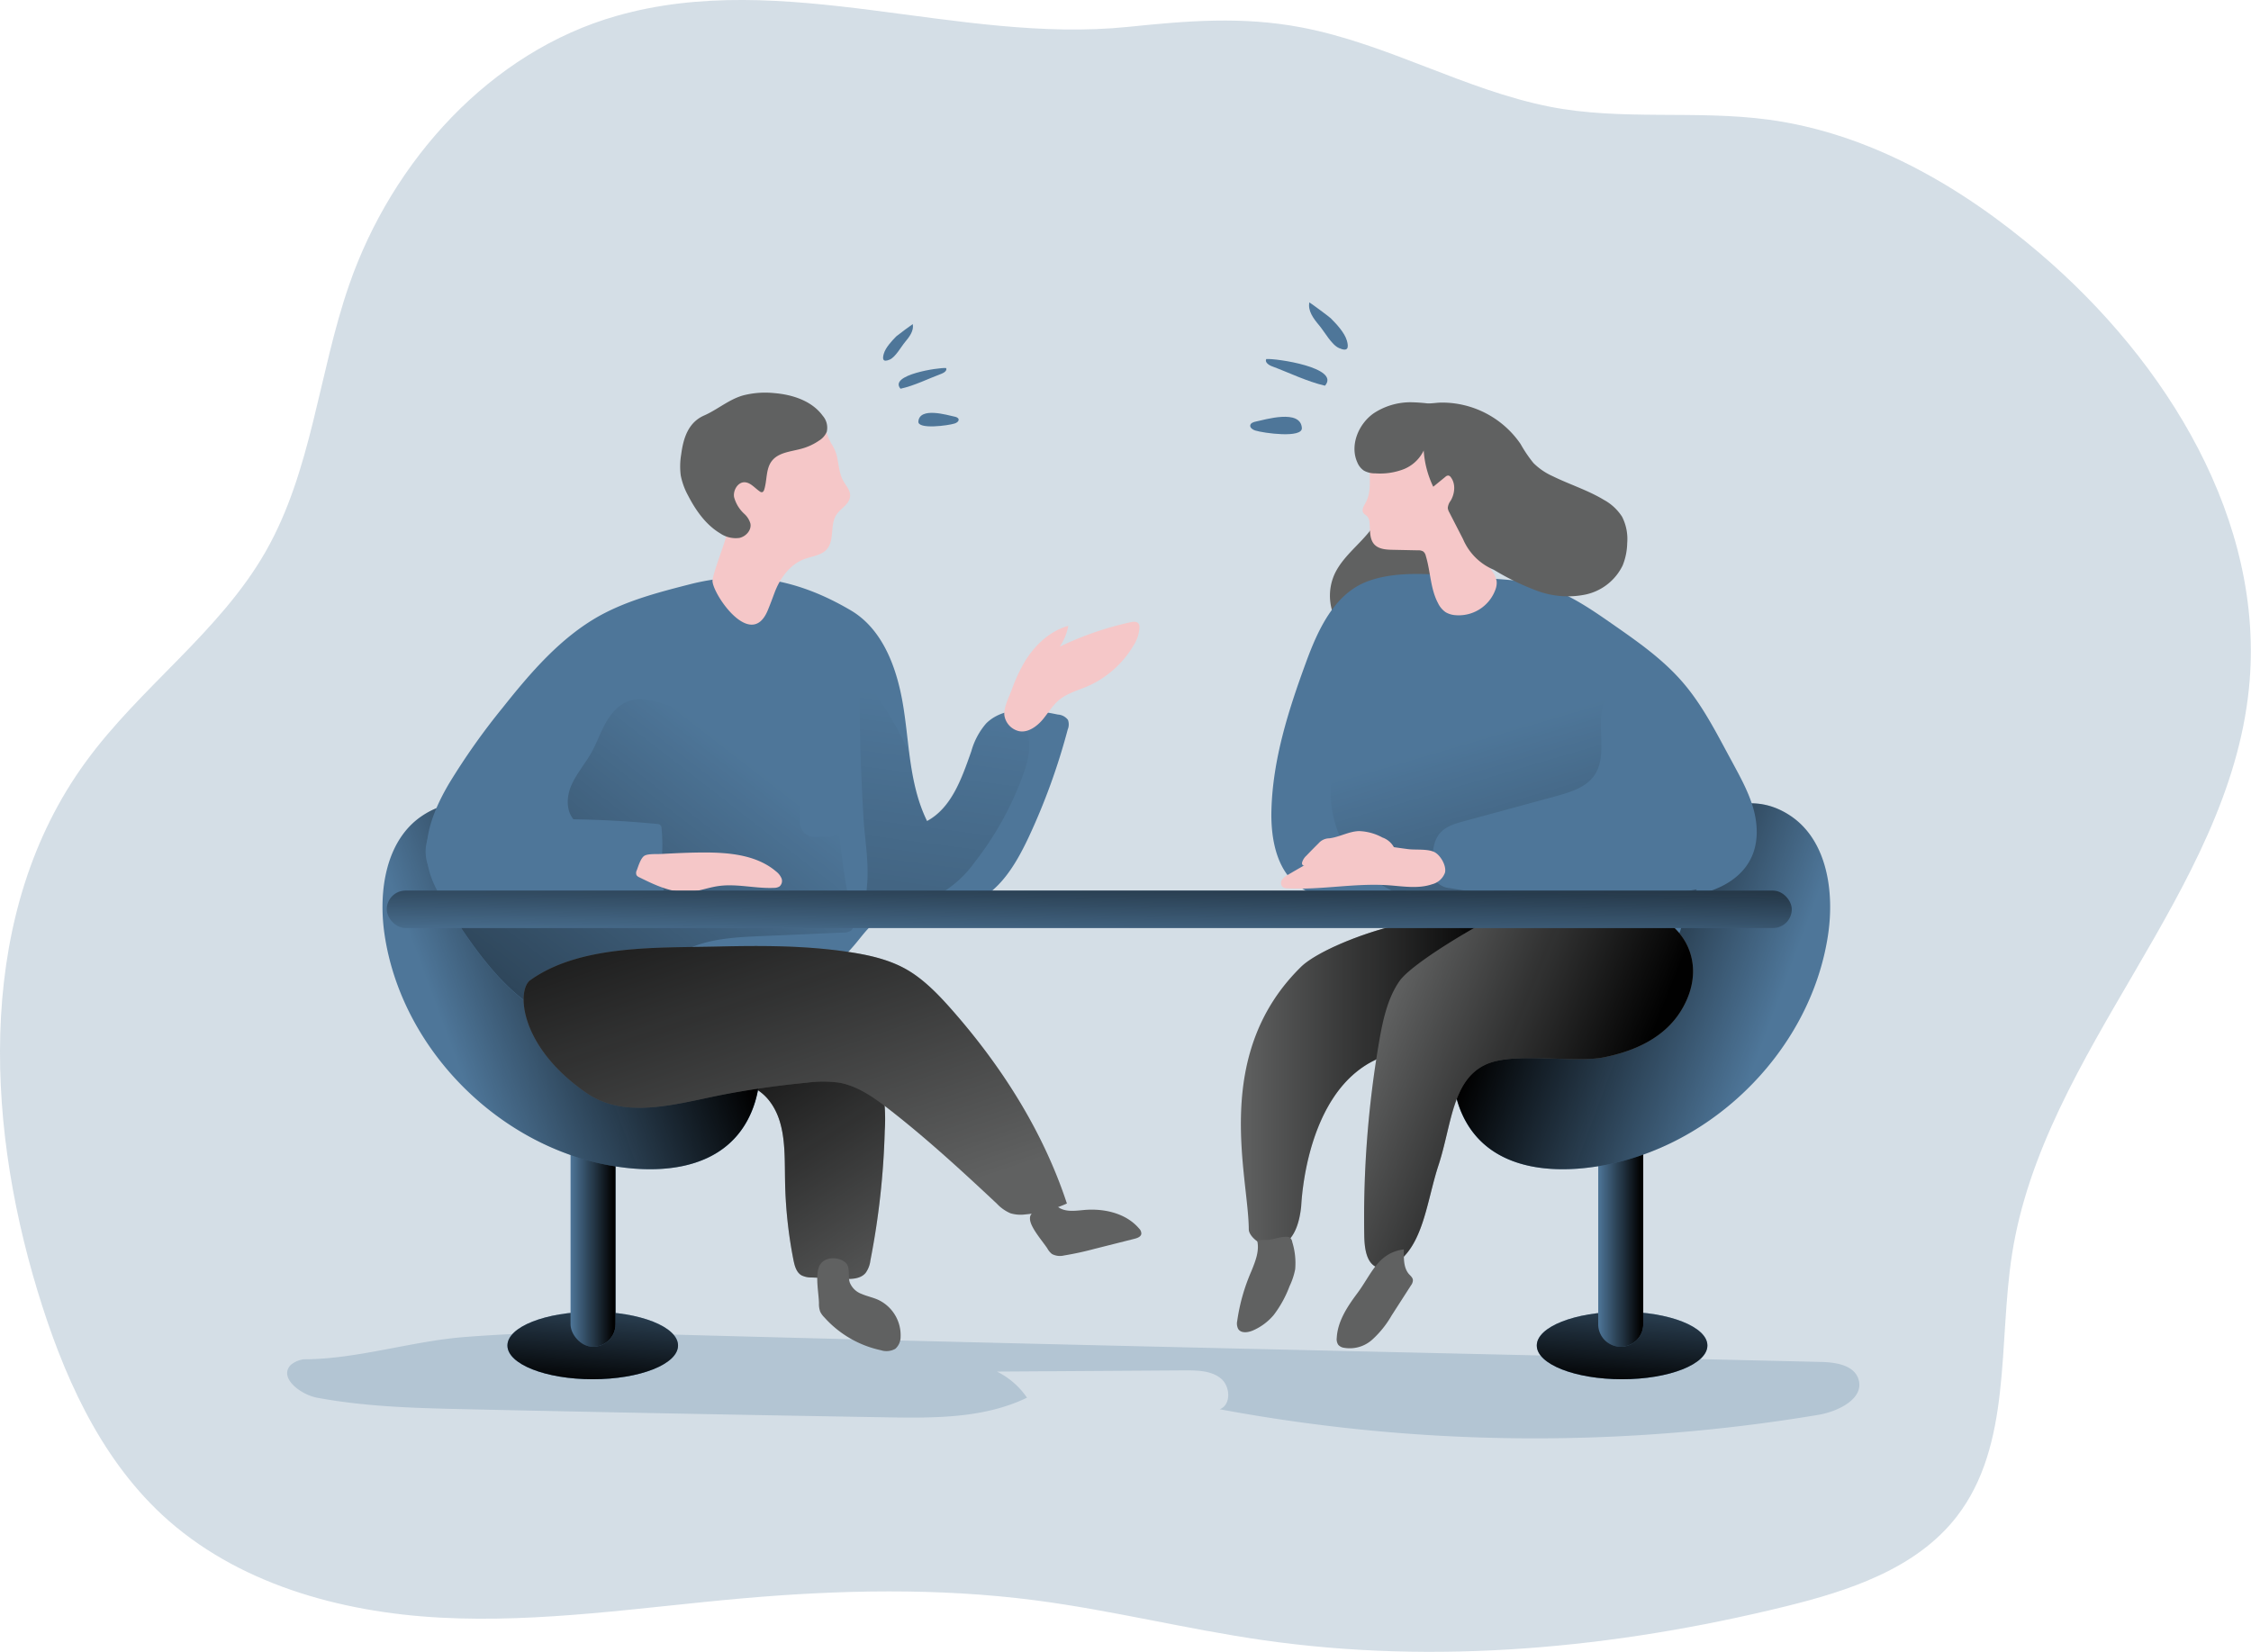 <svg data-name="Layer 1" xmlns="http://www.w3.org/2000/svg" xmlns:xlink="http://www.w3.org/1999/xlink" viewBox="0 0 558.9 410.2"><defs><linearGradient id="95-03word_of_mouth-0367b" x1="310.19" y1="298.48" x2="376.43" y2="298.48" xlink:href="#95-03word_of_mouth-0367a"/><linearGradient id="95-03word_of_mouth-0367h" x1="-1007.6" y1="285.59" x2="-942.42" y2="261.38" gradientTransform="matrix(-1 0 0 1 -566.54 0)" xlink:href="#95-03word_of_mouth-0367a"/><linearGradient id="95-03word_of_mouth-0367c" x1="149.29" y1="308.25" x2="146.18" y2="346.12" xlink:href="#95-03word_of_mouth-0367a"/><linearGradient id="95-03word_of_mouth-0367d" x1="404.87" y1="308.25" x2="401.77" y2="346.12" xlink:href="#95-03word_of_mouth-0367a"/><linearGradient id="95-03word_of_mouth-0367e" x1="396.78" y1="303.01" x2="407.95" y2="303.01" xlink:href="#95-03word_of_mouth-0367a"/><linearGradient id="95-03word_of_mouth-0367f" x1="141.66" y1="303.01" x2="152.83" y2="303.01" xlink:href="#95-03word_of_mouth-0367a"/><linearGradient id="95-03word_of_mouth-0367g" x1="112.52" y1="285.59" x2="177.7" y2="261.38" xlink:href="#95-03word_of_mouth-0367a"/><linearGradient id="95-03word_of_mouth-0367a" x1="230.6" y1="352.43" x2="177.52" y2="269.1" gradientUnits="userSpaceOnUse"><stop offset="0" stop-color="#010101" stop-opacity="0"/><stop offset=".95" stop-color="#010101"/></linearGradient><linearGradient id="95-03word_of_mouth-0367i" x1="236.93" y1="203.76" x2="191.76" y2="548.36" xlink:href="#95-03word_of_mouth-0367a"/><linearGradient id="95-03word_of_mouth-0367j" x1="192.7" y1="222.33" x2="64.23" y2="388.07" xlink:href="#95-03word_of_mouth-0367a"/><linearGradient id="95-03word_of_mouth-0367k" x1="209.7" y1="334.73" x2="168.73" y2="212.76" xlink:href="#95-03word_of_mouth-0367a"/><linearGradient id="95-03word_of_mouth-0367l" x1="369.7" y1="212.35" x2="424.94" y2="400.43" xlink:href="#95-03word_of_mouth-0367a"/><linearGradient id="95-03word_of_mouth-0367m" x1="343.56" y1="286.64" x2="405.94" y2="311.78" xlink:href="#95-03word_of_mouth-0367a"/><linearGradient id="95-03word_of_mouth-0367n" x1="270.27" y1="236.37" x2="270.89" y2="201.52" xlink:href="#95-03word_of_mouth-0367a"/></defs><path d="M153.15 3.93c-31.43 8.91-55.78 36-66.47 66.83-7.6 21.93-9.23 46.09-20.74 66.24-11.4 19.95-31.21 33.67-44.72 52.29-26.79 36.8-25.15 87.6-11.93 131.18 6.23 20.55 15.19 41 30.92 55.66 18.38 17.07 44.11 24.24 69.16 25.57s50.05-2.59 75-4.79c24.14-2.12 48.52-2.64 72.55.47 19 2.46 37.61 7.16 56.55 9.89 43.11 6.22 87.3 2.07 129.61-8.3 15.93-3.9 32.71-9.39 42.75-22.36 13.79-17.81 10.26-42.91 13.74-65.17 7.9-50.56 53.74-89.67 58.83-140.59 4.14-41.36-20.35-81-52-108-19.31-16.48-42.23-29.78-67.39-33.15-18-2.41-36.46.31-54.26-3.21-21.18-4.2-40.2-15.6-61.61-19.68-14.73-2.8-28.27-1.65-43-.14-42.24 4.34-85.5-14.52-126.99-2.74z" fill="#4E7699" opacity=".24" style="isolation:isolate"/><path d="M75.56 337.54a6.17 6.17 0 00-3.39 1.43c-3 3.11 2.35 7.33 6.58 8.12 12.33 2.3 24.94 2.59 37.49 2.87q52 1.13 104 2c11.81.19 24.12.27 34.75-4.88a19.5 19.5 0 00-7.45-6.48l46.75-.3c3.09 0 6.45.06 8.83 2s2.61 6.54-.27 7.65a427 427 0 00148.64 1.39c5-.84 11.55-4.11 9.92-8.94-1.16-3.44-5.66-4.12-9.29-4.2-99.1-2.33-198.22-4.39-297.31-7.13a365.56 365.56 0 00-40.13 1c-12.78 1.1-26.45 5.47-39.12 5.47z" fill="#4E7699" opacity=".24" style="isolation:isolate"/><path d="M190.8 273.09c4.37 5.32 4 12.92 4.12 19.81a111.21 111.21 0 002.09 20c.29 1.45.72 3.06 2 3.8a5.43 5.43 0 002.53.53l7.82.34c2 .09 4.25.06 5.54-1.44a6.56 6.56 0 001.21-3.11 194.57 194.57 0 003.56-32.2 43.87 43.87 0 00-1-12.69c-1.11-4.11-3.42-8-7-10.33-3.94-2.51-8.85-2.76-13.51-2.9-5-.15-10.1-.24-14.83 1.37-3.9 1.33-11.27 5.56-5.87 9.37 4.34 3.1 9.66 2.95 13.34 7.45z" fill="#606161"/><path d="M192.9 302.8c4.37 5.32 4 12.92 4.12 19.81a111.21 111.21 0 002.09 20c.29 1.45.72 3.06 2 3.8a5.43 5.43 0 002.53.53l7.82.34c2 .09 4.25.06 5.54-1.44a6.56 6.56 0 001.21-3.11 194.57 194.57 0 003.56-32.2 43.87 43.87 0 00-1-12.69c-1.11-4.11-3.42-8-7-10.33-3.94-2.51-8.85-2.76-13.51-2.9-5-.15-10.1-.24-14.83 1.37-3.9 1.33-11.27 5.56-5.87 9.37 4.34 3.1 9.66 2.95 13.34 7.45z" transform="translate(-2.1 -29.71)" fill="url(#95-03word_of_mouth-0367a)"/><path d="M203.34 323.59a5.61 5.61 0 00.32 2.16 5.14 5.14 0 001 1.37 26.21 26.21 0 0014.04 8.17 4.5 4.5 0 003.59-.34 3.94 3.94 0 001.32-3 9.71 9.71 0 00-5.58-9.18c-1.31-.59-2.74-.87-4.06-1.44a5 5 0 01-3-2.91c-.5-1.67.24-3.85-1.11-4.95-1.92-1.55-5.38-1.35-6.41.9-1.1 2.36-.17 6.63-.11 9.22zm119.72-83.52c-22.34 21.89-13.06 51.86-13 65.18 0 3.46 11.33 9.93 13-5.58.1-.9 1.4-40.74 31.65-38.79 11.43.74 25.82-14.19 16.77-28.48-6.9-10.9-41.47.89-48.42 7.67z" fill="#606161"/><path d="M325.16 269.78c-22.34 21.89-13.06 51.86-13 65.18 0 3.46 11.33 9.93 13-5.58.1-.9 1.4-40.74 31.65-38.79 11.43.74 25.82-14.19 16.77-28.48-6.9-10.9-41.47.89-48.42 7.67z" transform="translate(-2.1 -29.71)" fill="url(#95-03word_of_mouth-0367b)"/><path d="M312.11 307.95c.69 2.59-.42 5.27-1.42 7.75a47.42 47.42 0 00-3.5 12.31 3 3 0 00.24 2c.71 1.13 2.42.91 3.65.38a14 14 0 005.19-3.87 27.87 27.87 0 003.91-7.12 17.22 17.22 0 001.4-4.21 17.58 17.58 0 00-.72-6.74 1.78 1.78 0 00-.59-1.13 1.77 1.77 0 00-1-.19c-1.66 0-3.26.78-4.93.78z" fill="#606161"/><ellipse cx="147.17" cy="334.12" rx="21.18" ry="8.38" fill="#4E7699"/><ellipse cx="147.17" cy="334.12" rx="21.18" ry="8.38" fill="url(#95-03word_of_mouth-0367c)"/><ellipse cx="402.75" cy="334.12" rx="21.18" ry="8.38" fill="#4E7699"/><ellipse cx="402.75" cy="334.12" rx="21.18" ry="8.38" fill="url(#95-03word_of_mouth-0367d)"/><path d="M396.78 271.58H408v57.26a5.59 5.59 0 01-5.59 5.59 5.59 5.59 0 01-5.59-5.59v-57.26h-.04z" fill="#4E7699"/><path d="M396.78 271.58H408v57.26a5.59 5.59 0 01-5.59 5.59 5.59 5.59 0 01-5.59-5.59v-57.26h-.04z" fill="url(#95-03word_of_mouth-0367e)"/><rect x="141.66" y="271.58" width="11.17" height="62.85" rx="5.59" fill="#4E7699"/><rect x="141.66" y="271.58" width="11.17" height="62.85" rx="5.59" fill="url(#95-03word_of_mouth-0367f)"/><path d="M104.77 202.62c-9 6.06-10.88 18.69-9.29 29.44 4.4 29.74 30.59 54.85 60.49 58 8.79.92 18.42-.15 25-6 7.36-6.51 9.22-17.7 6.61-27.18s-9-17.47-16-24.35a128.23 128.23 0 00-32.87-23.36c-10.55-5.26-21.97-14.59-33.94-6.55z" fill="#4E7699"/><path d="M106.87 232.33c-9 6.06-10.88 18.69-9.29 29.44 4.4 29.74 30.59 54.85 60.49 58 8.79.92 18.42-.15 25-6 7.36-6.51 9.22-17.7 6.61-27.18s-9-17.47-16-24.35a128.23 128.23 0 00-32.87-23.36c-10.55-5.26-21.97-14.59-33.94-6.55z" transform="translate(-2.1 -29.71)" fill="url(#95-03word_of_mouth-0367g)"/><path d="M444.61 202.62c9 6.06 10.88 18.69 9.29 29.44-4.4 29.74-30.59 54.85-60.49 58-8.79.92-18.42-.15-25-6-7.36-6.51-9.22-17.7-6.6-27.18s9-17.47 16-24.35a128.11 128.11 0 0132.88-23.36c10.54-5.26 21.95-14.59 33.92-6.55z" fill="#4E7699"/><path d="M446.71 232.33c9 6.06 10.88 18.69 9.29 29.44-4.4 29.74-30.59 54.85-60.49 58-8.79.92-18.42-.15-25-6-7.36-6.51-9.22-17.7-6.6-27.18s9-17.47 16-24.35a128.11 128.11 0 0132.88-23.36c10.54-5.26 21.95-14.59 33.92-6.55z" transform="translate(-2.1 -29.71)" fill="url(#95-03word_of_mouth-0367h)"/><path d="M331.63 142.01a13 13 0 00.2 12.2 8.29 8.29 0 004.77 4.08 11.28 11.28 0 005.55-.32 78.63 78.63 0 0011.12-3.56c2.12-.86 4.38-2 5.3-4.08.75-1.7.43-3.66 0-5.47-.94-4.34-2.28-8.71-5-12.25a15.11 15.11 0 00-6.35-4.94c-3.05-1.21-3.93-1-5.36 1.55-2.62 4.88-7.65 7.88-10.23 12.79z" fill="#606161"/><path d="M265.1 181.17a159.81 159.81 0 01-9.82 27c-3.11 6.55-7.15 13.36-13.89 16-7.74 3-17.43-.17-24 4.79-2.15 1.59-3.67 3.91-5.43 5.92-8.73 10.29-22.62 14.32-35.71 17.47-12.73 3.07-26.52 5.75-38.56.59a33.56 33.56 0 01-6.68-3.84c-6.88-5-12.17-12.13-17-19.31-.53-.79-1.06-1.55-1.59-2.35-2.61-3.93-5.32-8-6.18-12.6-1.36-7 1.65-14.15 5.29-20.33a168.58 168.58 0 0113.29-18.79c6.91-8.69 14.32-17.36 24-22.78 7-3.87 14.82-5.89 22.56-7.87 14.28-3.64 27-1.06 39.78 6.45 8.27 4.82 11.74 14.94 13.19 24.37.57 3.64.93 7.31 1.39 11 .76 5.88 1.82 11.67 4.44 17 6.18-3.34 8.66-10.75 11-17.36a17.82 17.82 0 013.67-6.88 10.26 10.26 0 012.49-1.82c4.33-2.31 10.21-1.45 15.31-.39a3.4 3.4 0 012.51 1.32 3.3 3.3 0 01-.06 2.41z" fill="#4E7699"/><path d="M256.42 221.27a78.7 78.7 0 01-12.34 22.58 27.68 27.68 0 01-7.07 6.88c-4.2 2.68-9.26 3.44-14.19 4.2-5.29.76-5.89-.89-5.46-5.19.57-5.59-.56-11.67-.89-17.3-.66-11.87-1.09-23.74-.92-35.65a94 94 0 0112.26 19.75c.76 5.88 1.82 11.67 4.44 17 6.18-3.34 8.66-10.75 11-17.36a17.82 17.82 0 013.67-6.88 10.26 10.26 0 012.49-1.82 6.9 6.9 0 015.68 1.16c3.58 2.77 2.82 8.36 1.33 12.63z" transform="translate(-2.1 -29.71)" fill="url(#95-03word_of_mouth-0367i)"/><path d="M213.49 260.72a3 3 0 01-2 .56l-20.37.89c-6.38.27-13 .6-18.68 3.38-1.69.82-3.28 1.88-5 2.58A61 61 0 01161 270c-3.94 1.13-18.29 7.28-22.29 8.2a22.44 22.44 0 01-5.59.56c-6.88-5-12.17-12.13-17-19.31 3-1.22 6-2.38 6.48-2.48a69.44 69.44 0 0112.24-.53c6.64.07 13.32.17 20 .27a16.2 16.2 0 005.89-.66 16 16 0 005.52-4.24c.36-.33.73-.79.63-1.25a1.48 1.48 0 00-.7-.8 11.35 11.35 0 01-3.87-3.83c-.62-1.26-.29-2.88-1.12-4-1.09-1.39-4.53-2.28-6.12-3l-7.07-3.38a12.2 12.2 0 01-3.28-2.11c-2.15-2.29-2-6-.69-8.87s3.37-5.25 4.93-8c1.32-2.38 2.21-5 3.53-7.34s3.21-4.59 5.79-5.45c2.85-1 5.92-.1 8.8.76 10.15 3 20.34 6 30.49 9.06 4.3 1.25 9.09 2.94 11.08 7 1 2.06 1.09 4.44 1.22 6.75a174.91 174.91 0 003.94 30.49c.25.99.41 2.16-.32 2.88z" transform="translate(-2.1 -29.71)" fill="url(#95-03word_of_mouth-0367j)"/><path d="M209.25 119.18c.71 1.36 2 2.61 1.81 4.14-.17 1.91-2.34 2.9-3.39 4.5-1.65 2.52-.4 6.3-2.37 8.57-1.36 1.55-3.65 1.72-5.58 2.44-3.6 1.34-6.06 4.76-7.41 8.36-.55 1.48-1.09 2.95-1.7 4.41-4.26 10.22-14.15-4.81-13.69-7.58s3-8.91 3.61-11.61c1-4.21.42-8.6.64-12.91a37.2 37.2 0 012.24-10.94 14 14 0 013.41-5.62c2.42-2.18 5.9-2.79 9.16-2.71 2.45.06 5.07.55 6.78 2.3a11.61 11.61 0 012.28 4.36 18.62 18.62 0 001.37 3.27 10 10 0 011.3 2.81c.54 2.08.57 4.26 1.54 6.21z" fill="#f5c7c8"/><path d="M192.27 97.62c4.55.38 9.32 1.94 12 5.62a4.48 4.48 0 011 4 4.7 4.7 0 01-1.89 2.16 14.15 14.15 0 01-4.28 2c-2.65.75-5.8.9-7.47 3.08-1.5 1.95-1.14 4.71-1.87 7.06-.09.31-.27.66-.59.69a.81.81 0 01-.51-.18c-1.29-.87-2.39-2.35-3.94-2.29s-2.72 2-2.46 3.66a8.64 8.64 0 002.55 4.19 5.2 5.2 0 011.51 2.4c.32 1.63-1.11 3.22-2.73 3.57a6.82 6.82 0 01-4.75-1.12c-3.58-2.13-6.08-5.7-8-9.41a17.37 17.37 0 01-1.82-5 17.79 17.79 0 01.12-5.25c.53-4 1.74-7.89 5.68-9.62 3.35-1.47 6.16-4 9.72-5a22 22 0 017.73-.56z" fill="#606161"/><path d="M254.59 164.05c2.5-4 6.15-7.38 10.66-8.64a13.51 13.51 0 01-2.13 5.17 80.21 80.21 0 0117.56-6.06c.69-.16 1.54-.24 2 .32a1.57 1.57 0 01.24 1 9.27 9.27 0 01-1.58 4.61 24.8 24.8 0 01-11.38 10c-2.37 1-4.95 1.7-6.95 3.33-1.61 1.33-2.7 3.16-4 4.76s-3.69 3.57-6.1 3a4.77 4.77 0 01-3.55-4c-.12-2 1.13-4.37 1.81-6.17a40.63 40.63 0 013.42-7.32z" fill="#f5c7c8"/><path d="M132.49 203.51a251 251 0 0130.66 1.1 1 1 0 011.1 1.05 41.08 41.08 0 01-.29 10.45 5.36 5.36 0 01-.76 2.29 4.76 4.76 0 01-2.61 1.58 27.73 27.73 0 01-5.61.83c-13.09 1-26.23 2.1-39.35 1.38a10.45 10.45 0 01-5-1.14 8.94 8.94 0 01-2.61-2.76 14.83 14.83 0 01-2-4.19 10.15 10.15 0 011.12-7.87 12.44 12.44 0 017-5.11 23 23 0 018.74-.72 15.42 15.42 0 014.33.86c2.62 1 5.08 3.16 7.82 2.6" fill="#4E7699"/><path d="M174.81 211.69c6.29 0 13.07.62 17.87 4.7a4.29 4.29 0 011.37 1.74 1.8 1.8 0 01-.51 2 2.59 2.59 0 01-1.37.35c-4.68.21-9.39-1.14-14-.42-2.3.35-4.52 1.21-6.84 1.41-4.41.37-8.63-1.65-12.59-3.61a1.58 1.58 0 01-.7-.54 1.47 1.47 0 01.08-1.24c.37-1 .91-2.78 1.72-3.46s3.14-.49 4.33-.56c3.53-.19 7.08-.36 10.64-.37z" fill="#f5c7c8"/><rect x="198.61" y="182.51" width="10.55" height="25.29" rx="3.38" fill="#4E7699"/><path d="M131.65 243.41c12.44-8.89 31.58-8 46.87-8.36 10.77-.26 21.6-.24 32.26 1.36 4.86.73 9.76 1.81 14.05 4.19s8 6.18 11.37 10c12.47 14.12 22.81 30.35 28.7 48.26a31.7 31.7 0 01-10.33 2.71 8.79 8.79 0 01-3.67-.28 10 10 0 01-3.4-2.4c-8.67-8.12-17.43-16.19-26.81-23.48-3.7-2.87-7.66-5.7-12.27-6.55a30 30 0 00-8.09 0q-9.78.93-19.47 2.71c-12 2.21-25.19 6.76-35.27-.18-16.83-11.64-17.27-25.6-13.94-27.98z" fill="#606161"/><path d="M133.75 273.12c12.44-8.89 31.58-8 46.87-8.36 10.77-.26 21.6-.24 32.26 1.36 4.86.73 9.76 1.81 14.05 4.19s8 6.18 11.37 10c12.47 14.12 22.81 30.35 28.7 48.26a31.7 31.7 0 01-10.33 2.71A8.79 8.79 0 01253 331a10 10 0 01-3.4-2.4c-8.67-8.12-17.43-16.19-26.81-23.48-3.7-2.87-7.66-5.7-12.27-6.55a30 30 0 00-8.09 0q-9.78.93-19.47 2.71c-12 2.21-25.19 6.76-35.27-.18-16.83-11.64-17.27-25.6-13.94-27.98z" transform="translate(-2.1 -29.71)" fill="url(#95-03word_of_mouth-0367k)"/><path d="M339.42 144.41c-8.14 3.11-12.21 12-15.21 20.23-4.34 11.83-8.22 24.05-8.53 36.64-.18 7.15 1.35 15.25 7.33 19.17 4.34 2.83 9.89 2.73 15.06 2.52l18.53-.68a2.12 2.12 0 012.59 1.9c.76 2.33 10.75 3.68 11.52 6 .53 1.62-8.1 4.31-6.79 5.39s3.33 1.36 5.14 1.5a203.93 203.93 0 0039.37-.85c2.66-.32 5.53-.8 7.37-2.74 2.58-2.73 2-7.06 1.3-10.75 7.1-.49 14.79-3.39 17.77-9.85 1.79-3.85 1.58-8.38.37-12.45s-3.34-7.83-5.34-11.56c-3.66-6.72-7.1-13.66-12.1-19.45s-11.16-10.07-17.34-14.38c-4.87-3.39-9.8-6.82-15.37-8.86-7.72-2.82-15.73-2.27-23.75-3.1-6.89-.71-15.44-1.18-21.92 1.32z" fill="#4E7699"/><path d="M423.37 250.53c-9.85 2.08-20 2-30.06 1.82-10.42-.14-20.89-.29-31.15-2.08a5.06 5.06 0 01-3.33-1.54 5.12 5.12 0 01-.73-2.47c-.4-3.47-.64-7.44 1.79-9.94 1.46-1.5 3.59-2.11 5.61-2.66l23-6.26c3.54-1 7.38-2.12 9.46-5.15 4-5.8-.76-14.88 3.69-20.33a13.48 13.48 0 00-10.61-4.74c-4.21-.08-8.34 1-12.41 2.15l-32.54 8.88c-2.71.74-5.5 1.52-7.72 3.24-2.7 2.09-4.24 5.36-5.07 8.67a27 27 0 0022.72 33.25c2.32.29 5 .44 6.43 2.27.95 1.2 1.12 2.82 1.82 4.17 1.92 3.66 6.85 4.17 11 4.22l25 .28c5.74.06 12 0 16.53-3.52 3.74-2.79 4.85-5.93 6.57-10.26z" transform="translate(-2.1 -29.71)" fill="url(#95-03word_of_mouth-0367l)"/><path d="M339.09 124.8c-.46.83-1.1 1.85-.55 2.62.23.32.62.49.89.76a2.59 2.59 0 01.6 1.55c.21 1.88-.09 4 1.18 5.44 1.11 1.21 2.95 1.33 4.59 1.36l6.29.13a2.18 2.18 0 011.33.32 2 2 0 01.6 1.08c1.18 3.89 1.12 8.18 3.05 11.76a5.67 5.67 0 001.89 2.22 5.56 5.56 0 002 .68 9.7 9.7 0 0010.42-6.54 4.58 4.58 0 00.22-1.87 6.19 6.19 0 00-1.12-2.48 28.44 28.44 0 01-4.41-9.67 58 58 0 01-.62-6.32 36.11 36.11 0 00-1.55-7.55 10 10 0 00-1.45-3.08 11.29 11.29 0 00-2.15-2c-2.82-2.21-5.77-4.47-9.25-5.29a21.75 21.75 0 00-8.2 0 4.35 4.35 0 00-2.83 1.17c-.91 1.08-.53 2.54-.23 3.77a10.94 10.94 0 01.28 3.28c-.05 2.89.46 6.03-.98 8.66z" fill="#f5c7c8"/><path d="M341.03 102.66c-3.79 2.69-5.94 8-4 12.21a4.54 4.54 0 001.61 2 5.74 5.74 0 002.87.68 16.42 16.42 0 006.92-1 9.36 9.36 0 005.06-4.68 24.51 24.51 0 002.37 9l3-2.45a1.07 1.07 0 01.75-.33.93.93 0 01.62.43c1.24 1.64 1 4.05-.05 5.83a3.43 3.43 0 00-.71 1.79 2.88 2.88 0 00.39 1.12l3.42 6.66a14.29 14.29 0 007.62 7.57 62.1 62.1 0 0010.89 5.27 21.86 21.86 0 0011.92.87 13.34 13.34 0 009.19-7.24 15.64 15.64 0 001.12-5.54 12.16 12.16 0 00-1.27-6.52 12.34 12.34 0 00-4.52-4.2c-4-2.42-8.5-3.81-12.69-5.87a16.05 16.05 0 01-4.8-3.28 33.26 33.26 0 01-3.2-4.73 23.65 23.65 0 00-19.59-10.28c-1.22 0-2.45.27-3.64.19a40.13 40.13 0 00-4.11-.27 16.61 16.61 0 00-9.17 2.77z" fill="#606161"/><path d="M325.1 75.09c-.42 2.08 1 4 2.4 5.66s3.12 4.91 5 5.7c2.25 1 2.41-.18 1.91-1.89-.59-2-2.57-4.09-4-5.53-.45-.44-5.29-4-5.31-3.94zm-10.7 14.07c-.42.74.56 1.48 1.37 1.78 4.29 1.6 8.76 3.81 13.21 4.84 3.92-4.49-12.24-6.83-14.58-6.62zm-2.62 15.53c-.58.12-1.27.36-1.36.94s.61 1.08 1.22 1.27c2.08.66 11.78 2 11.6-.63-.34-4.76-9.17-2.05-11.46-1.58z" fill="#4E7699"/><path d="M372.61 227.04c-4.77 2-21.88 12-25.09 16.53-3 4.25-4.19 9.82-5.12 15.23a258.53 258.53 0 00-3.67 48c.05 2.92.45 6.41 2.71 7.69 1.5.85 3.32.35 4.8-.57 7.18-4.44 8-15.71 10.92-24.56 3.29-10 3.34-21.29 11.92-25.09 7-3.11 21.72-.22 29.13-1.71s15.14-4.72 19.39-11.94c7.47-12.69-1.38-24.27-12.35-24.5-15.23-.31-18.28-4.98-32.64.92z" fill="#606161"/><path d="M374.71 256.75c-4.77 2-21.88 12-25.09 16.53-3 4.25-4.19 9.82-5.12 15.23a258.53 258.53 0 00-3.67 48c.05 2.92.45 6.41 2.71 7.69 1.5.85 3.32.35 4.8-.57 7.18-4.44 8-15.71 10.92-24.56 3.29-10 3.34-21.29 11.92-25.09 7-3.11 21.72-.22 29.13-1.71s15.14-4.72 19.39-11.94c7.47-12.69-1.38-24.27-12.35-24.5-15.23-.31-18.28-4.98-32.64.92z" transform="translate(-2.1 -29.71)" fill="url(#95-03word_of_mouth-0367m)"/><path d="M260.05 310.02a4.36 4.36 0 001.16 1.39 4.25 4.25 0 003 .35 75.82 75.82 0 007.44-1.61l10.08-2.54c.7-.18 1.54-.5 1.65-1.21a1.76 1.76 0 00-.56-1.33c-3.18-3.74-8.51-5-13.41-4.62-2.11.17-4.37.58-6.24-.42a4.54 4.54 0 00-1.32-.62 3 3 0 00-1.59.29c-2.39.9-5.07.93-4.44 3.59.52 2.09 3.08 5 4.23 6.73z" fill="#606161"/><rect x="96.03" y="221.15" width="348.85" height="9.31" rx="4.66" fill="#4E7699"/><rect x="96.03" y="221.15" width="348.85" height="9.31" rx="4.66" fill="url(#95-03word_of_mouth-0367n)"/><path d="M333.9 210.29a33.1 33.1 0 00-8.09 3.49c-2 1.12-4 2.26-6 3.44a4.06 4.06 0 00-1.5 1.25 1.43 1.43 0 00.15 1.8 2 2 0 001.23.34c8.34.42 16.69-1.35 25-.78 3.65.25 7.43.94 10.89-.25a4.58 4.58 0 003.19-2.87c.41-1.64-1-4.14-2.41-5-1.66-1-4.8-.6-6.73-.85-5.2-.66-10.55-1.8-15.73-.57z" fill="#f5c7c8"/><path d="M337.41 206.38a13 13 0 015.82 1.59 5.23 5.23 0 012.8 2.3 1.78 1.78 0 01-.06 1.68 2.06 2.06 0 01-1.08.72 11.11 11.11 0 01-4.19.21 38.86 38.86 0 00-13.39 1.54 9.05 9.05 0 01-3.27.6.87.87 0 01-.67-.29.74.74 0 01-.06-.6 3.62 3.62 0 011.06-1.65c1-1.05 2-2.06 3-3.05a3.56 3.56 0 012.66-1.25c2.55-.31 4.87-1.72 7.38-1.8z" fill="#f5c7c8"/><path d="M336.9 321.29c-2.43 3.27-4.79 6.88-5 10.95a2.52 2.52 0 00.35 1.67 2.26 2.26 0 001.29.75 8.33 8.33 0 007.18-2 24.61 24.61 0 004.81-6l4.81-7.48a2.19 2.19 0 00.47-1.25c0-.62-.56-1.08-1-1.56-1.43-1.71-1.23-4.08-1.26-6.13-6.56.94-7.97 6.16-11.65 11.05z" fill="#606161"/><path d="M226.63 80.48c.32 1.61-.8 3.13-1.86 4.39s-2.43 3.81-3.85 4.42c-1.74.75-1.87-.13-1.48-1.46.45-1.54 2-3.18 3.09-4.3.37-.33 4.09-3.09 4.1-3.05zm8.27 10.91c.33.58-.44 1.15-1.06 1.39-3.33 1.24-6.8 3-10.25 3.75-3-3.45 9.52-5.3 11.31-5.14zm2.07 12.06c.44.09 1 .27 1.05.72s-.47.84-1 1c-1.61.52-9.14 1.52-9-.49.3-3.7 7.17-1.6 8.95-1.23z" fill="#4E7699"/></svg>